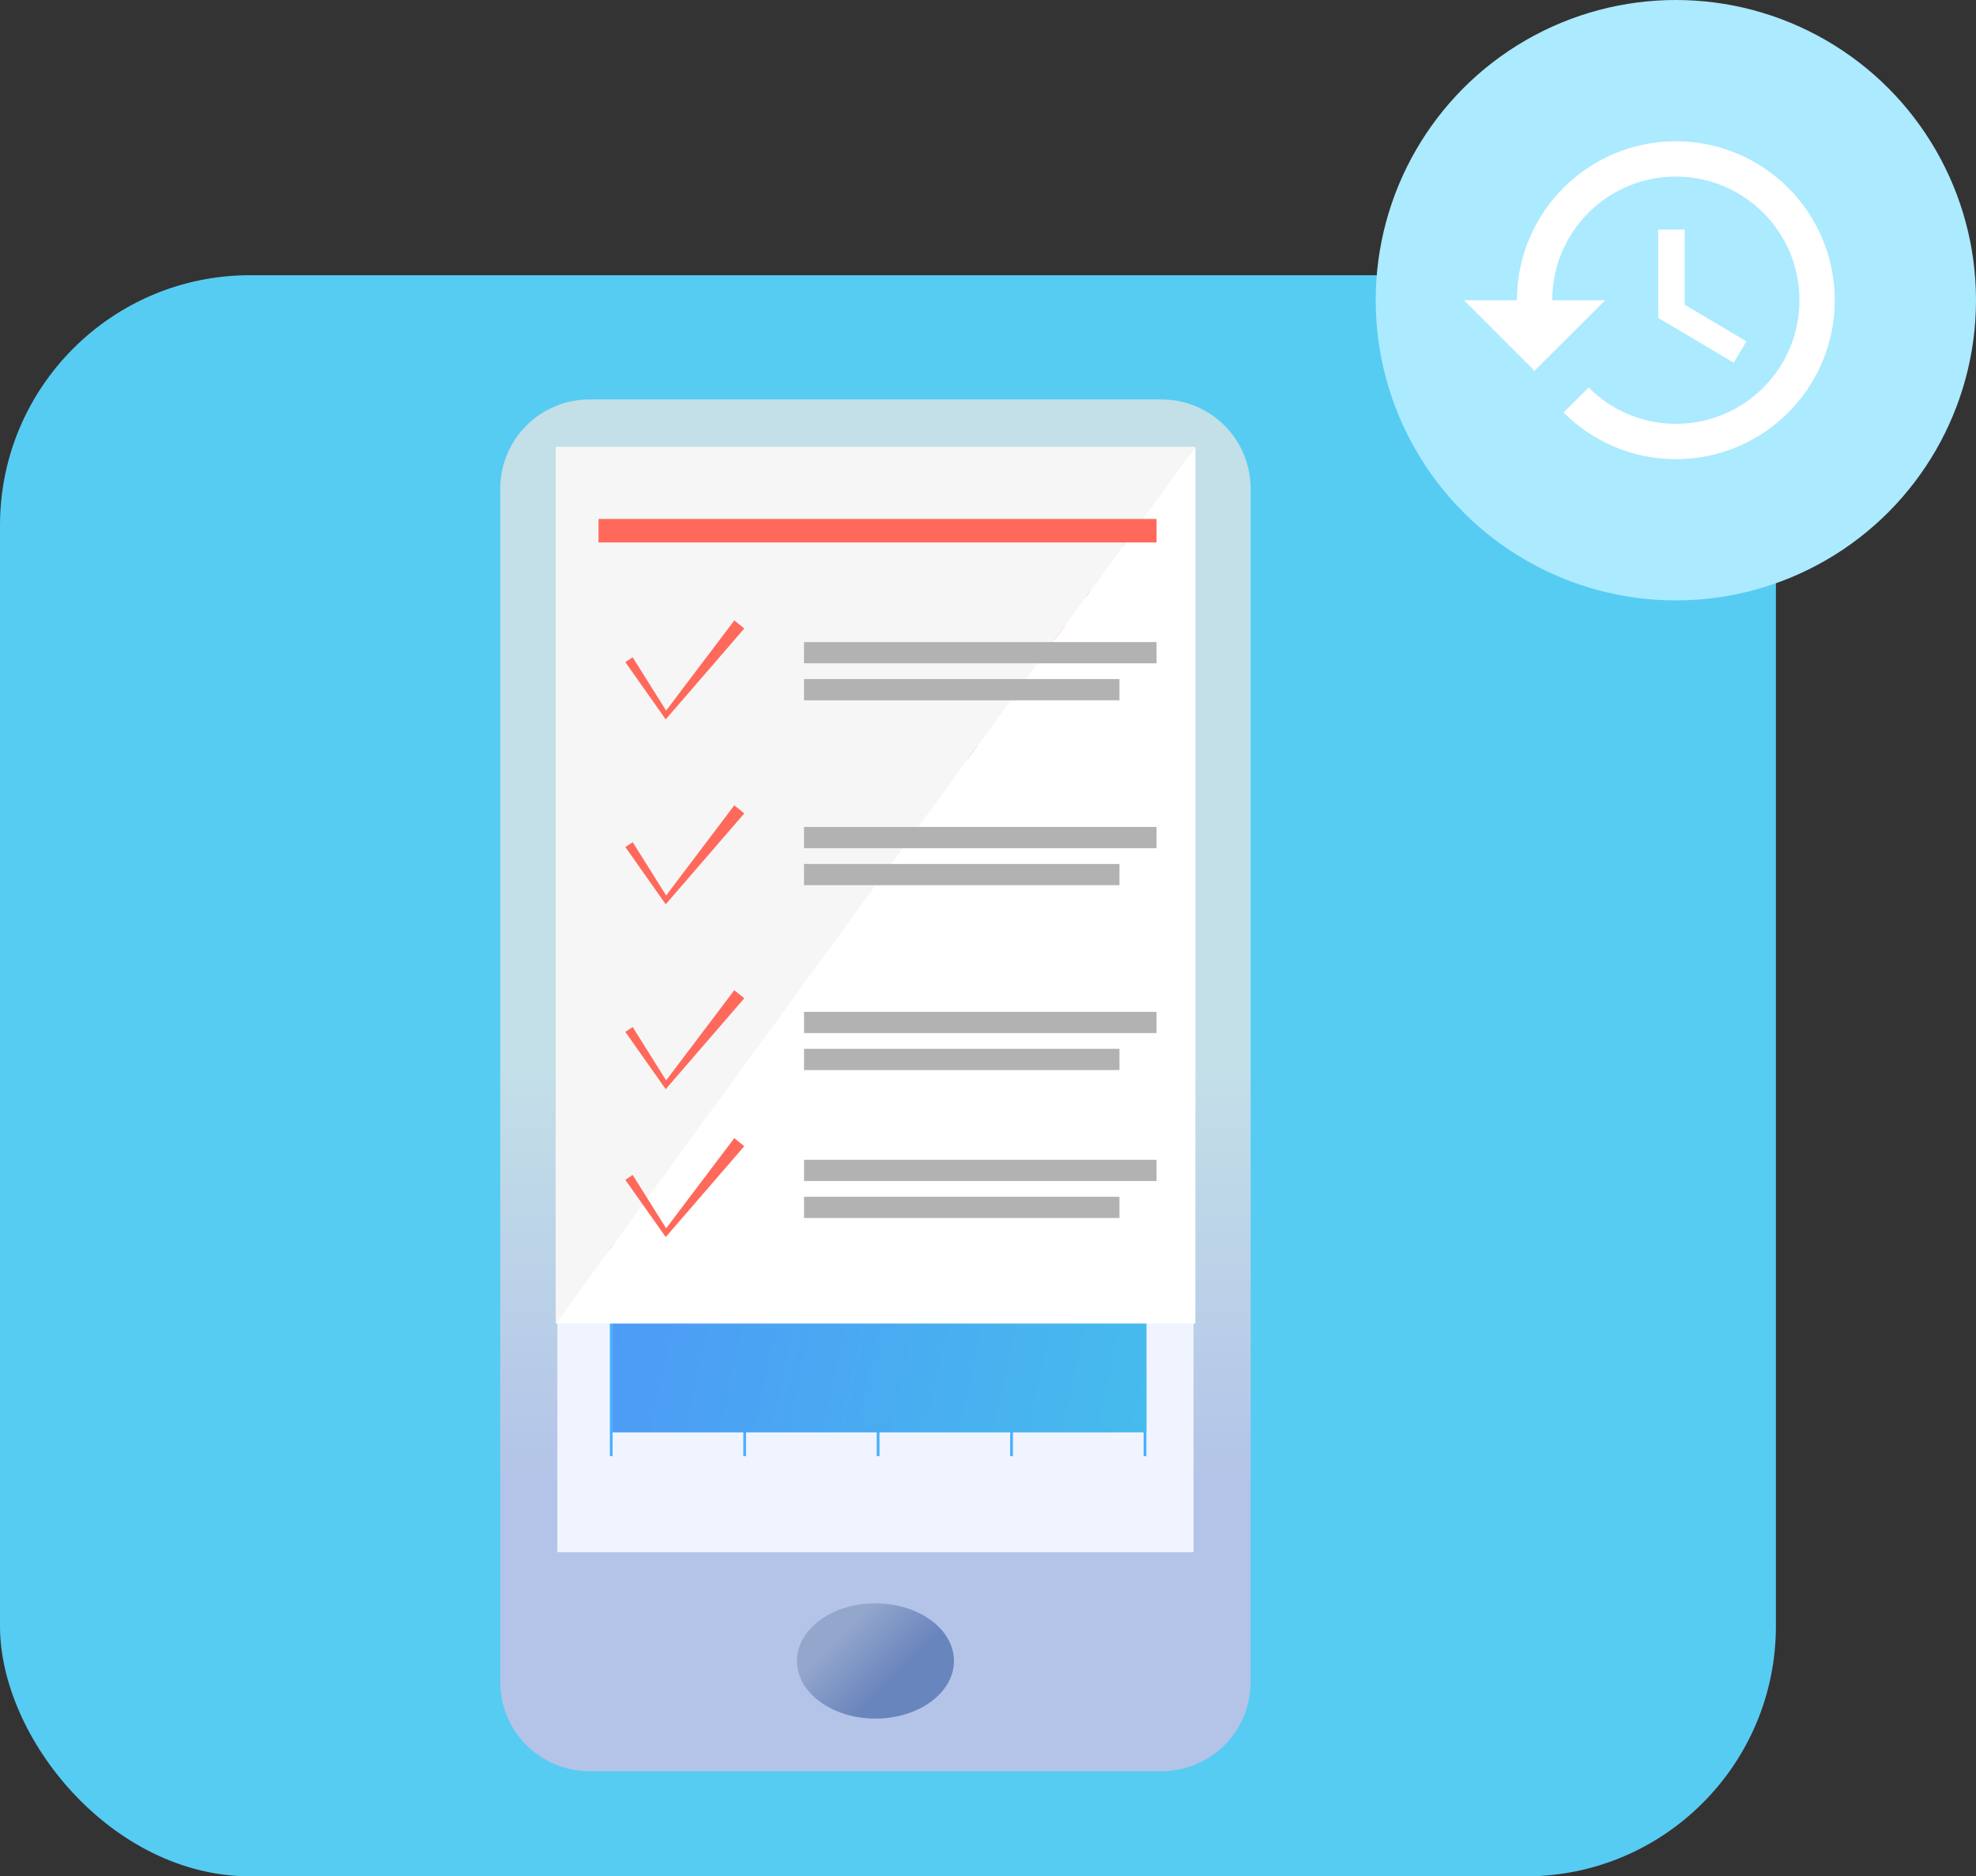 <svg width="79" height="75" viewBox="0 0 79 75" fill="none" xmlns="http://www.w3.org/2000/svg">
<rect x="0" y="0" width="79" height="75" fill="#333333" stroke="none"/>
<rect y="11" width="71" height="64" rx="10" fill="#56CCF2"/>
<circle cx="67" cy="12" r="12" fill="#ABEAFF"/>
<path d="M67 5.647C63.492 5.647 60.647 8.492 60.647 12H58.529L61.275 14.746L61.325 14.845L64.177 12H62.059C62.059 9.268 64.268 7.059 67 7.059C69.732 7.059 71.941 9.268 71.941 12C71.941 14.732 69.732 16.941 67 16.941C65.638 16.941 64.402 16.384 63.513 15.487L62.511 16.489C63.661 17.64 65.242 18.353 67 18.353C70.508 18.353 73.353 15.508 73.353 12C73.353 8.492 70.508 5.647 67 5.647ZM66.294 9.176V12.706L69.315 14.499L69.823 13.645L67.353 12.177V9.176H66.294Z" fill="white"/>
<path d="M50 19.529V67.237C50 67.704 49.908 68.168 49.729 68.6C49.55 69.032 49.287 69.425 48.956 69.755C48.625 70.086 48.233 70.348 47.8 70.527C47.368 70.706 46.905 70.798 46.437 70.798H23.564C22.619 70.798 21.713 70.423 21.044 69.755C20.376 69.087 20 68.181 20 67.237V19.529C20 18.584 20.376 17.678 21.044 17.01C21.712 16.342 22.619 15.966 23.564 15.966H46.437C46.905 15.966 47.368 16.058 47.8 16.237C48.233 16.416 48.626 16.679 48.956 17.01C49.287 17.341 49.55 17.733 49.729 18.166C49.908 18.598 50 19.061 50 19.529V19.529Z" fill="url(#paint0_linear)"/>
<path d="M47.718 18.357H22.282V62.041H47.718V18.357Z" fill="#EFF4FF"/>
<path d="M38.139 66.392C38.139 67.664 36.733 68.695 35.001 68.695C33.268 68.695 31.861 67.664 31.861 66.392C31.861 65.12 33.266 64.088 34.999 64.088C36.733 64.088 38.139 65.12 38.139 66.392Z" fill="url(#paint1_linear)"/>
<path d="M24.492 44.132H24.382V58.203H24.492V44.132Z" fill="#4AAFFF"/>
<path d="M29.827 44.132H29.717V58.203H29.827V44.132Z" fill="#4AAFFF"/>
<path d="M35.161 44.132H35.051V58.203H35.161V44.132Z" fill="#4AAFFF"/>
<path d="M40.496 44.132H40.386V58.203H40.496V44.132Z" fill="#4AAFFF"/>
<path d="M45.831 44.132H45.721V58.203H45.831V44.132Z" fill="#4AAFFF"/>
<path d="M24.492 51.55C24.492 51.55 26.666 53.38 28.766 51.212C30.867 49.045 33.288 48.32 35.432 50.146C37.577 51.972 38.408 49.466 40.551 47.412C42.693 45.359 42.658 44.19 45.83 44.19V57.256H24.492V51.55Z" fill="url(#paint2_linear)"/>
<path d="M31.097 42.96H29.771V43.472H31.097V42.96Z" fill="#4AAFFF"/>
<path d="M26.186 42.96H24.382V43.472H26.186V42.96Z" fill="#4AAFFF"/>
<path d="M36.74 42.96H35.106V43.472H36.74V42.96Z" fill="#4AAFFF"/>
<path d="M42.019 42.96H40.386V43.472H42.019V42.96Z" fill="#4AAFFF"/>
<path d="M45.776 42.96H44.142V43.472H45.776V42.96Z" fill="#4AAFFF"/>
<path d="M44.842 33.708H37.709V34.61H44.842V33.708Z" fill="url(#paint3_linear)"/>
<path d="M44.257 37.49H37.709V38.392H44.257V37.49Z" fill="url(#paint4_linear)"/>
<path d="M43.374 35.599H37.709V36.501H43.374V35.599Z" fill="url(#paint5_linear)"/>
<path d="M31.314 32.42C31.314 32.667 31.241 32.908 31.104 33.113C30.966 33.318 30.772 33.478 30.544 33.573C30.316 33.667 30.065 33.692 29.823 33.644C29.581 33.596 29.359 33.477 29.184 33.302C29.01 33.128 28.891 32.906 28.843 32.664C28.795 32.422 28.82 32.171 28.914 31.943C29.009 31.715 29.168 31.52 29.373 31.383C29.579 31.246 29.82 31.173 30.066 31.173C30.397 31.173 30.715 31.305 30.948 31.538C31.182 31.772 31.314 32.09 31.314 32.42V32.42Z" fill="#4AAFFF"/>
<path d="M32.317 36.486V38.86C31.606 39.182 30.836 39.348 30.056 39.348C29.276 39.348 28.505 39.182 27.795 38.86V36.486C27.795 35.887 28.033 35.312 28.457 34.888C28.881 34.464 29.456 34.225 30.056 34.225C30.655 34.225 31.23 34.464 31.654 34.888C32.078 35.312 32.317 35.887 32.317 36.486V36.486Z" fill="#4AAFFF"/>
<path d="M30.056 39.495C29.255 39.497 28.463 39.326 27.734 38.993C26.565 38.463 25.613 37.548 25.036 36.401C24.46 35.254 24.293 33.944 24.565 32.69C24.836 31.435 25.529 30.311 26.528 29.505C27.527 28.699 28.772 28.259 30.056 28.259C31.34 28.259 32.585 28.699 33.584 29.505C34.583 30.311 35.276 31.435 35.547 32.69C35.819 33.944 35.652 35.254 35.075 36.401C34.499 37.548 33.547 38.463 32.378 38.993C31.649 39.326 30.857 39.497 30.056 39.495V39.495ZM30.056 28.554C28.644 28.554 27.291 29.114 26.293 30.113C25.294 31.111 24.734 32.464 24.734 33.876C24.734 35.288 25.294 36.641 26.293 37.639C27.291 38.637 28.644 39.198 30.056 39.198C30.815 39.2 31.565 39.037 32.255 38.722C33.362 38.219 34.264 37.353 34.81 36.266C35.356 35.18 35.514 33.939 35.257 32.75C35 31.562 34.344 30.497 33.397 29.733C32.451 28.97 31.272 28.553 30.056 28.552V28.554Z" fill="url(#paint6_linear)"/>
<path d="M41.203 31.501C40.531 31.501 39.875 31.302 39.317 30.929C38.758 30.556 38.323 30.026 38.066 29.406C37.809 28.786 37.742 28.103 37.873 27.445C38.004 26.786 38.328 26.181 38.802 25.707C39.277 25.232 39.882 24.909 40.54 24.778C41.199 24.647 41.881 24.714 42.502 24.971C43.122 25.228 43.652 25.663 44.025 26.221C44.398 26.779 44.597 27.436 44.597 28.107C44.596 29.007 44.238 29.87 43.602 30.506C42.965 31.142 42.102 31.5 41.203 31.501V31.501ZM41.203 25.392C40.666 25.392 40.141 25.551 39.694 25.849C39.248 26.148 38.9 26.572 38.694 27.067C38.488 27.563 38.434 28.109 38.539 28.636C38.644 29.163 38.902 29.646 39.282 30.026C39.661 30.406 40.145 30.664 40.672 30.769C41.198 30.874 41.744 30.82 42.24 30.615C42.736 30.41 43.16 30.062 43.458 29.615C43.757 29.169 43.916 28.644 43.916 28.107C43.915 27.387 43.629 26.698 43.12 26.189C42.612 25.68 41.922 25.394 41.203 25.392V25.392Z" fill="#FF6559"/>
<path d="M44.257 24.128C43.981 24.128 43.712 24.046 43.483 23.893C43.254 23.74 43.075 23.522 42.97 23.268C42.864 23.013 42.837 22.733 42.891 22.463C42.944 22.193 43.077 21.945 43.272 21.75C43.466 21.555 43.715 21.422 43.985 21.368C44.255 21.314 44.535 21.342 44.79 21.447C45.044 21.553 45.262 21.731 45.415 21.96C45.568 22.189 45.65 22.459 45.65 22.734C45.65 23.104 45.503 23.458 45.242 23.719C44.981 23.98 44.626 24.127 44.257 24.128ZM44.257 21.621C44.037 21.621 43.821 21.686 43.638 21.809C43.455 21.931 43.312 22.105 43.228 22.309C43.144 22.512 43.122 22.736 43.165 22.952C43.208 23.169 43.314 23.367 43.47 23.523C43.626 23.678 43.825 23.784 44.041 23.827C44.257 23.87 44.481 23.848 44.684 23.764C44.888 23.679 45.062 23.536 45.184 23.353C45.306 23.17 45.372 22.954 45.371 22.734C45.371 22.439 45.254 22.155 45.044 21.947C44.836 21.738 44.552 21.621 44.257 21.621V21.621Z" fill="#FF6559"/>
<path d="M34.916 21.341H29.801V22.157H34.916V21.341Z" fill="#4AAFFF"/>
<path d="M34.916 23.443H30.555V24.259H34.916V23.443Z" fill="#4AAFFF"/>
<path d="M34.915 25.545H27.904V26.361H34.915V25.545Z" fill="#4AAFFF"/>
<path d="M47.791 52.905V17.86L22.216 52.905H47.791Z" fill="white"/>
<path d="M22.216 52.905L47.791 17.86H22.216V52.905Z" fill="#F6F6F6"/>
<path d="M25.294 26.272L26.71 28.529L26.543 28.521L29.357 24.8L29.756 25.122L26.704 28.652L26.615 28.756L26.537 28.644L25.001 26.467L25.294 26.272Z" fill="#FF695B"/>
<path d="M46.239 25.665H32.145V26.513H46.239V25.665Z" fill="#B2B2B2"/>
<path d="M44.756 27.143H32.145V27.992H44.756V27.143Z" fill="#B2B2B2"/>
<path d="M25.294 33.662L26.71 35.919L26.543 35.911L29.357 32.19L29.756 32.513L26.704 36.043L26.615 36.146L26.537 36.035L25.001 33.857L25.294 33.662Z" fill="#FF695B"/>
<path d="M46.239 33.055H32.145V33.904H46.239V33.055Z" fill="#B2B2B2"/>
<path d="M44.756 34.534H32.145V35.382H44.756V34.534Z" fill="#B2B2B2"/>
<path d="M25.294 41.052L26.71 43.309L26.543 43.302L29.357 39.58L29.756 39.903L26.704 43.433L26.615 43.536L26.537 43.425L25.001 41.247L25.294 41.052Z" fill="#FF695B"/>
<path d="M46.239 40.446H32.145V41.294H46.239V40.446Z" fill="#B2B2B2"/>
<path d="M44.756 41.924H32.145V42.773H44.756V41.924Z" fill="#B2B2B2"/>
<path d="M25.294 46.965L26.71 49.222L26.543 49.214L29.357 45.493L29.756 45.816L26.704 49.345L26.615 49.449L26.537 49.337L25.001 47.16L25.294 46.965Z" fill="#FF695B"/>
<path d="M46.239 46.358H32.145V47.207H46.239V46.358Z" fill="#B2B2B2"/>
<path d="M44.756 47.836H32.145V48.685H44.756V47.836Z" fill="#B2B2B2"/>
<path d="M46.239 20.743H23.928V21.683H46.239V20.743Z" fill="#FF695B"/>
<defs>
<linearGradient id="paint0_linear" x1="35" y1="41.345" x2="35" y2="59.38" gradientUnits="userSpaceOnUse">
<stop offset="0.08" stop-color="#C3DFE8"/>
<stop offset="1" stop-color="#B3C4E8"/>
</linearGradient>
<linearGradient id="paint1_linear" x1="33.776" y1="65.168" x2="35.812" y2="67.204" gradientUnits="userSpaceOnUse">
<stop stop-color="#93A6CC"/>
<stop offset="0.96" stop-color="#6985BD"/>
</linearGradient>
<linearGradient id="paint2_linear" x1="63.438" y1="56.929" x2="1.949" y2="43.434" gradientUnits="userSpaceOnUse">
<stop stop-color="#40D5E6"/>
<stop offset="1" stop-color="#5577FF"/>
</linearGradient>
<linearGradient id="paint3_linear" x1="4008.04" y1="344.08" x2="4970.37" y2="344.08" gradientUnits="userSpaceOnUse">
<stop stop-color="#40D5E6"/>
<stop offset="1" stop-color="#5577FF"/>
</linearGradient>
<linearGradient id="paint4_linear" x1="3682.26" y1="412.383" x2="4493.13" y2="412.383" gradientUnits="userSpaceOnUse">
<stop stop-color="#40D5E6"/>
<stop offset="1" stop-color="#5577FF"/>
</linearGradient>
<linearGradient id="paint5_linear" x1="3191.08" y1="378.227" x2="3798.12" y2="378.227" gradientUnits="userSpaceOnUse">
<stop stop-color="#40D5E6"/>
<stop offset="1" stop-color="#5577FF"/>
</linearGradient>
<linearGradient id="paint6_linear" x1="24.437" y1="33.875" x2="35.674" y2="33.875" gradientUnits="userSpaceOnUse">
<stop stop-color="#D3DAE0"/>
<stop offset="1" stop-color="white"/>
</linearGradient>
</defs>
</svg>
